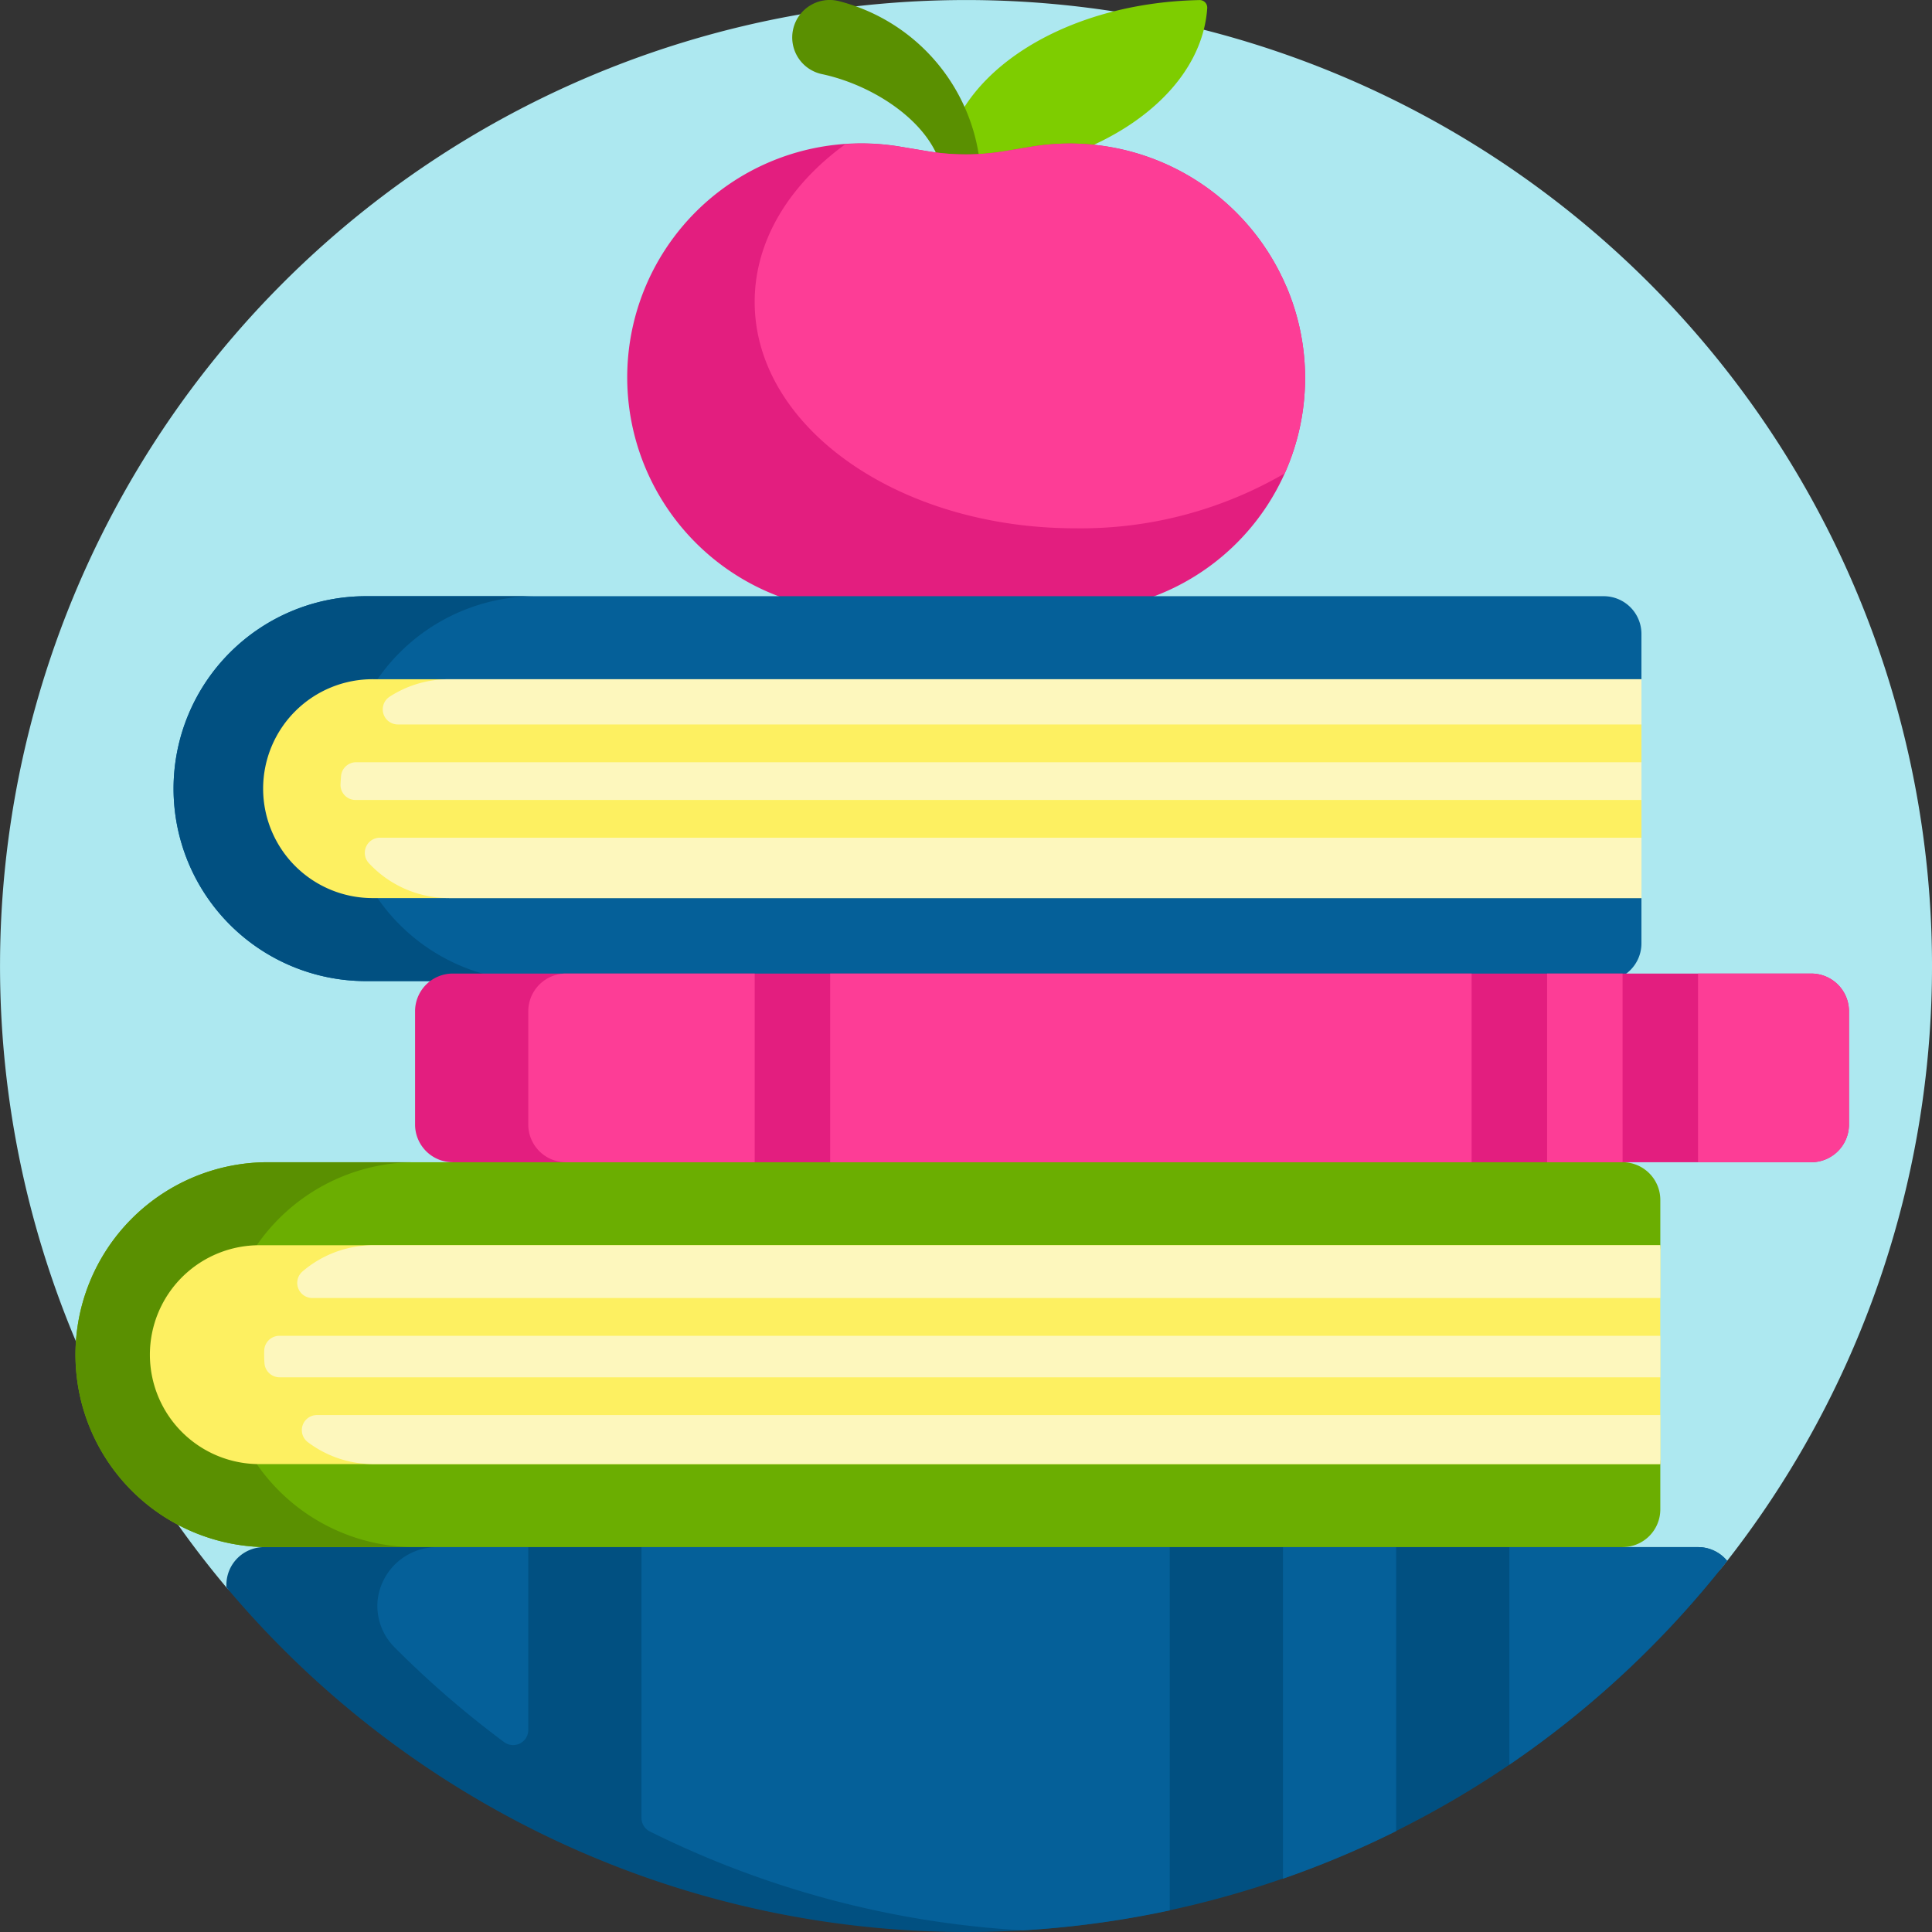 <svg id="_006-books" data-name="006-books" xmlns="http://www.w3.org/2000/svg" width="196.952" height="196.953" viewBox="0 0 196.952 196.953">
  <rect x="0" y="0" width="196.952" height="196.953" fill="#333333" stroke="none"/>
  <path id="Caminho_3517" data-name="Caminho 3517" d="M23.134,161.884a98.475,98.475,0,1,1,152.5-2.212,6.239,6.239,0,0,1-5.776,2.314,496.662,496.662,0,0,0-71.377-5.04,495.248,495.248,0,0,0-74.02,5.432,1.447,1.447,0,0,1-1.324-.494Zm0,0" transform="translate(-0.002 0)" fill="#ade8f0"/>
  <path id="Caminho_3518" data-name="Caminho 3518" d="M276.9.84c-.648,9.537-12.431,17.124-26.9,17.124C250,8.221,261.611.3,276.119.019a.77.77,0,0,1,.78.82Zm0,0" transform="translate(-153.832 -0.012)" fill="#7ecd00"/>
  <path id="Caminho_3519" data-name="Caminho 3519" d="M229.234,18.756h-3.847c0-5.4-6.512-9.955-12.373-11.2a3.82,3.82,0,1,1,1.76-7.432,19.269,19.269,0,0,1,14.46,18.634Zm0,0" transform="translate(-129.219 0)" fill="#5a9001"/>
  <path id="Caminho_3520" data-name="Caminho 3520" d="M233.348,52.577a23.777,23.777,0,0,1-21.854,33.144H189.91a23.851,23.851,0,1,1,4.143-47.358l2.7.451a23.966,23.966,0,0,0,7.889,0l2.7-.451a23.993,23.993,0,0,1,26,14.215Zm0,0" transform="translate(-102.227 -23.403)" fill="#e31e7f"/>
  <path id="Caminho_3521" data-name="Caminho 3521" d="M254.188,52.577a23.769,23.769,0,0,1-.156,19.082,41.311,41.311,0,0,1-21.334,5.6c-18.059,0-32.7-10.334-32.7-23.08,0-6.252,3.528-11.922,9.25-16.078a24.051,24.051,0,0,1,5.642.263l2.7.451a23.966,23.966,0,0,0,7.889,0l2.7-.451a23.993,23.993,0,0,1,26,14.215Zm0,0" transform="translate(-123.066 -23.403)" fill="#fd3d96"/>
  <path id="Caminho_3522" data-name="Caminho 3522" d="M212.99,405.246A98.473,98.473,0,0,1,60,407.949v-.255a3.846,3.846,0,0,1,3.847-3.847V400H202.329v3.847h7.693a3.841,3.841,0,0,1,2.968,1.4Zm0,0" transform="translate(-36.92 -246.131)" fill="#015081"/>
  <path id="Caminho_3523" data-name="Caminho 3523" d="M106.146,410h9.241v18.645a1.541,1.541,0,0,1-2.464,1.231,99.054,99.054,0,0,1-11.195-9.689,5.972,5.972,0,0,1-1.7-4.742A6.093,6.093,0,0,1,106.146,410Zm86.176,33.806a97.852,97.852,0,0,0,11.54-4.852V410h-11.54Zm-65.394-6.2a1.539,1.539,0,0,0,.85,1.379,97.83,97.83,0,0,0,38.006,10.083,98.464,98.464,0,0,0,15-2.036V410H126.927ZM234.636,410H215.4v22.185A98.984,98.984,0,0,0,237.6,411.4a3.841,3.841,0,0,0-2.968-1.4Zm0,0" transform="translate(-61.534 -252.284)" fill="#056099"/>
  <path id="Caminho_3524" data-name="Caminho 3524" d="M192.176,185.312a3.461,3.461,0,0,1,3.462,3.462v4.616a3.846,3.846,0,0,1-3.847,3.847H65.618a19.618,19.618,0,0,1,0-39.237H191.791a3.846,3.846,0,0,1,3.847,3.847v4.616a3.461,3.461,0,0,1-3.462,3.462,6.155,6.155,0,0,0-6.155,6.155v3.077A6.155,6.155,0,0,0,192.176,185.312Zm0,0" transform="translate(-28.306 -97.222)" fill="#056099"/>
  <path id="Caminho_3525" data-name="Caminho 3525" d="M82.929,197.237H65.618a19.618,19.618,0,0,1,0-39.237h17.31a19.618,19.618,0,0,0,0,39.237Zm0,0" transform="translate(-28.306 -97.222)" fill="#015081"/>
  <path id="Caminho_3526" data-name="Caminho 3526" d="M173.869,319.234v6.924a4.232,4.232,0,0,0,4.231,4.231,3.461,3.461,0,0,1,3.462,3.462v4.616a3.846,3.846,0,0,1-3.847,3.847H39.618a19.618,19.618,0,1,1,0-39.237H58.467V300H177.716v3.077a3.846,3.846,0,0,1,3.847,3.847v4.616A3.461,3.461,0,0,1,178.1,315,4.232,4.232,0,0,0,173.869,319.234Zm0,0" transform="translate(-12.307 -184.598)" fill="#6bae01"/>
  <path id="Caminho_3527" data-name="Caminho 3527" d="M54.621,347.237h-15a19.618,19.618,0,1,1,0-39.237h15a19.618,19.618,0,1,0,0,39.237Zm0,0" transform="translate(-12.307 -189.521)" fill="#5a9001"/>
  <path id="Caminho_3528" data-name="Caminho 3528" d="M256.176,261.847v11.54a3.846,3.846,0,0,1-3.847,3.847H113.847A3.846,3.846,0,0,1,110,273.387v-11.54A3.846,3.846,0,0,1,113.847,258H252.329A3.846,3.846,0,0,1,256.176,261.847Zm0,0" transform="translate(-67.687 -158.754)" fill="#e31e7f"/>
  <path id="Caminho_3529" data-name="Caminho 3529" d="M163.08,258v19.234H143.847A3.846,3.846,0,0,1,140,273.387v-11.54A3.846,3.846,0,0,1,143.847,258Zm7.693,0v19.234h65.394V258Zm100.015,0h-11.54v19.234h11.54a3.846,3.846,0,0,0,3.847-3.847v-11.54A3.846,3.846,0,0,0,270.789,258Zm-26.927,0v19.234h7.693V258Zm0,0" transform="translate(-86.146 -158.754)" fill="#fd3d96"/>
  <path id="Caminho_3530" data-name="Caminho 3530" d="M193.869,260.012H51.156a11.156,11.156,0,1,1,0-22.311H193.869ZM191.946,180H62.7a11.156,11.156,0,1,0,0,22.311h129.25Zm0,0" transform="translate(-24.614 -110.759)" fill="#fdf061"/>
  <path id="Caminho_3531" data-name="Caminho 3531" d="M79.373,188.463H210.406v3.847H79.322a1.536,1.536,0,0,1-1.536-1.618c.014-.264.032-.541.053-.807a1.539,1.539,0,0,1,1.534-1.421Zm131.032-3.847V180H88.849a11.1,11.1,0,0,0-6.083,1.8,1.538,1.538,0,0,0,.866,2.811ZM88.849,202.311H210.406v-6.155H81.8a1.542,1.542,0,0,0-1.118,2.6,11.12,11.12,0,0,0,8.162,3.554ZM81.155,237.7a11.111,11.111,0,0,0-7.253,2.681,1.539,1.539,0,0,0,1.007,2.7h137.42V237.7ZM70,248.857c0,.292.012.582.033.867a1.549,1.549,0,0,0,1.537,1.441H212.329v-4.231H71.547a1.548,1.548,0,0,0-1.539,1.5q-.009.207-.009.419Zm11.156,11.156H212.329v-5H75.385a1.536,1.536,0,0,0-.957,2.742A11.1,11.1,0,0,0,81.155,260.012Zm0,0" transform="translate(-43.073 -110.759)" fill="#fdf7bd"/>
</svg>
